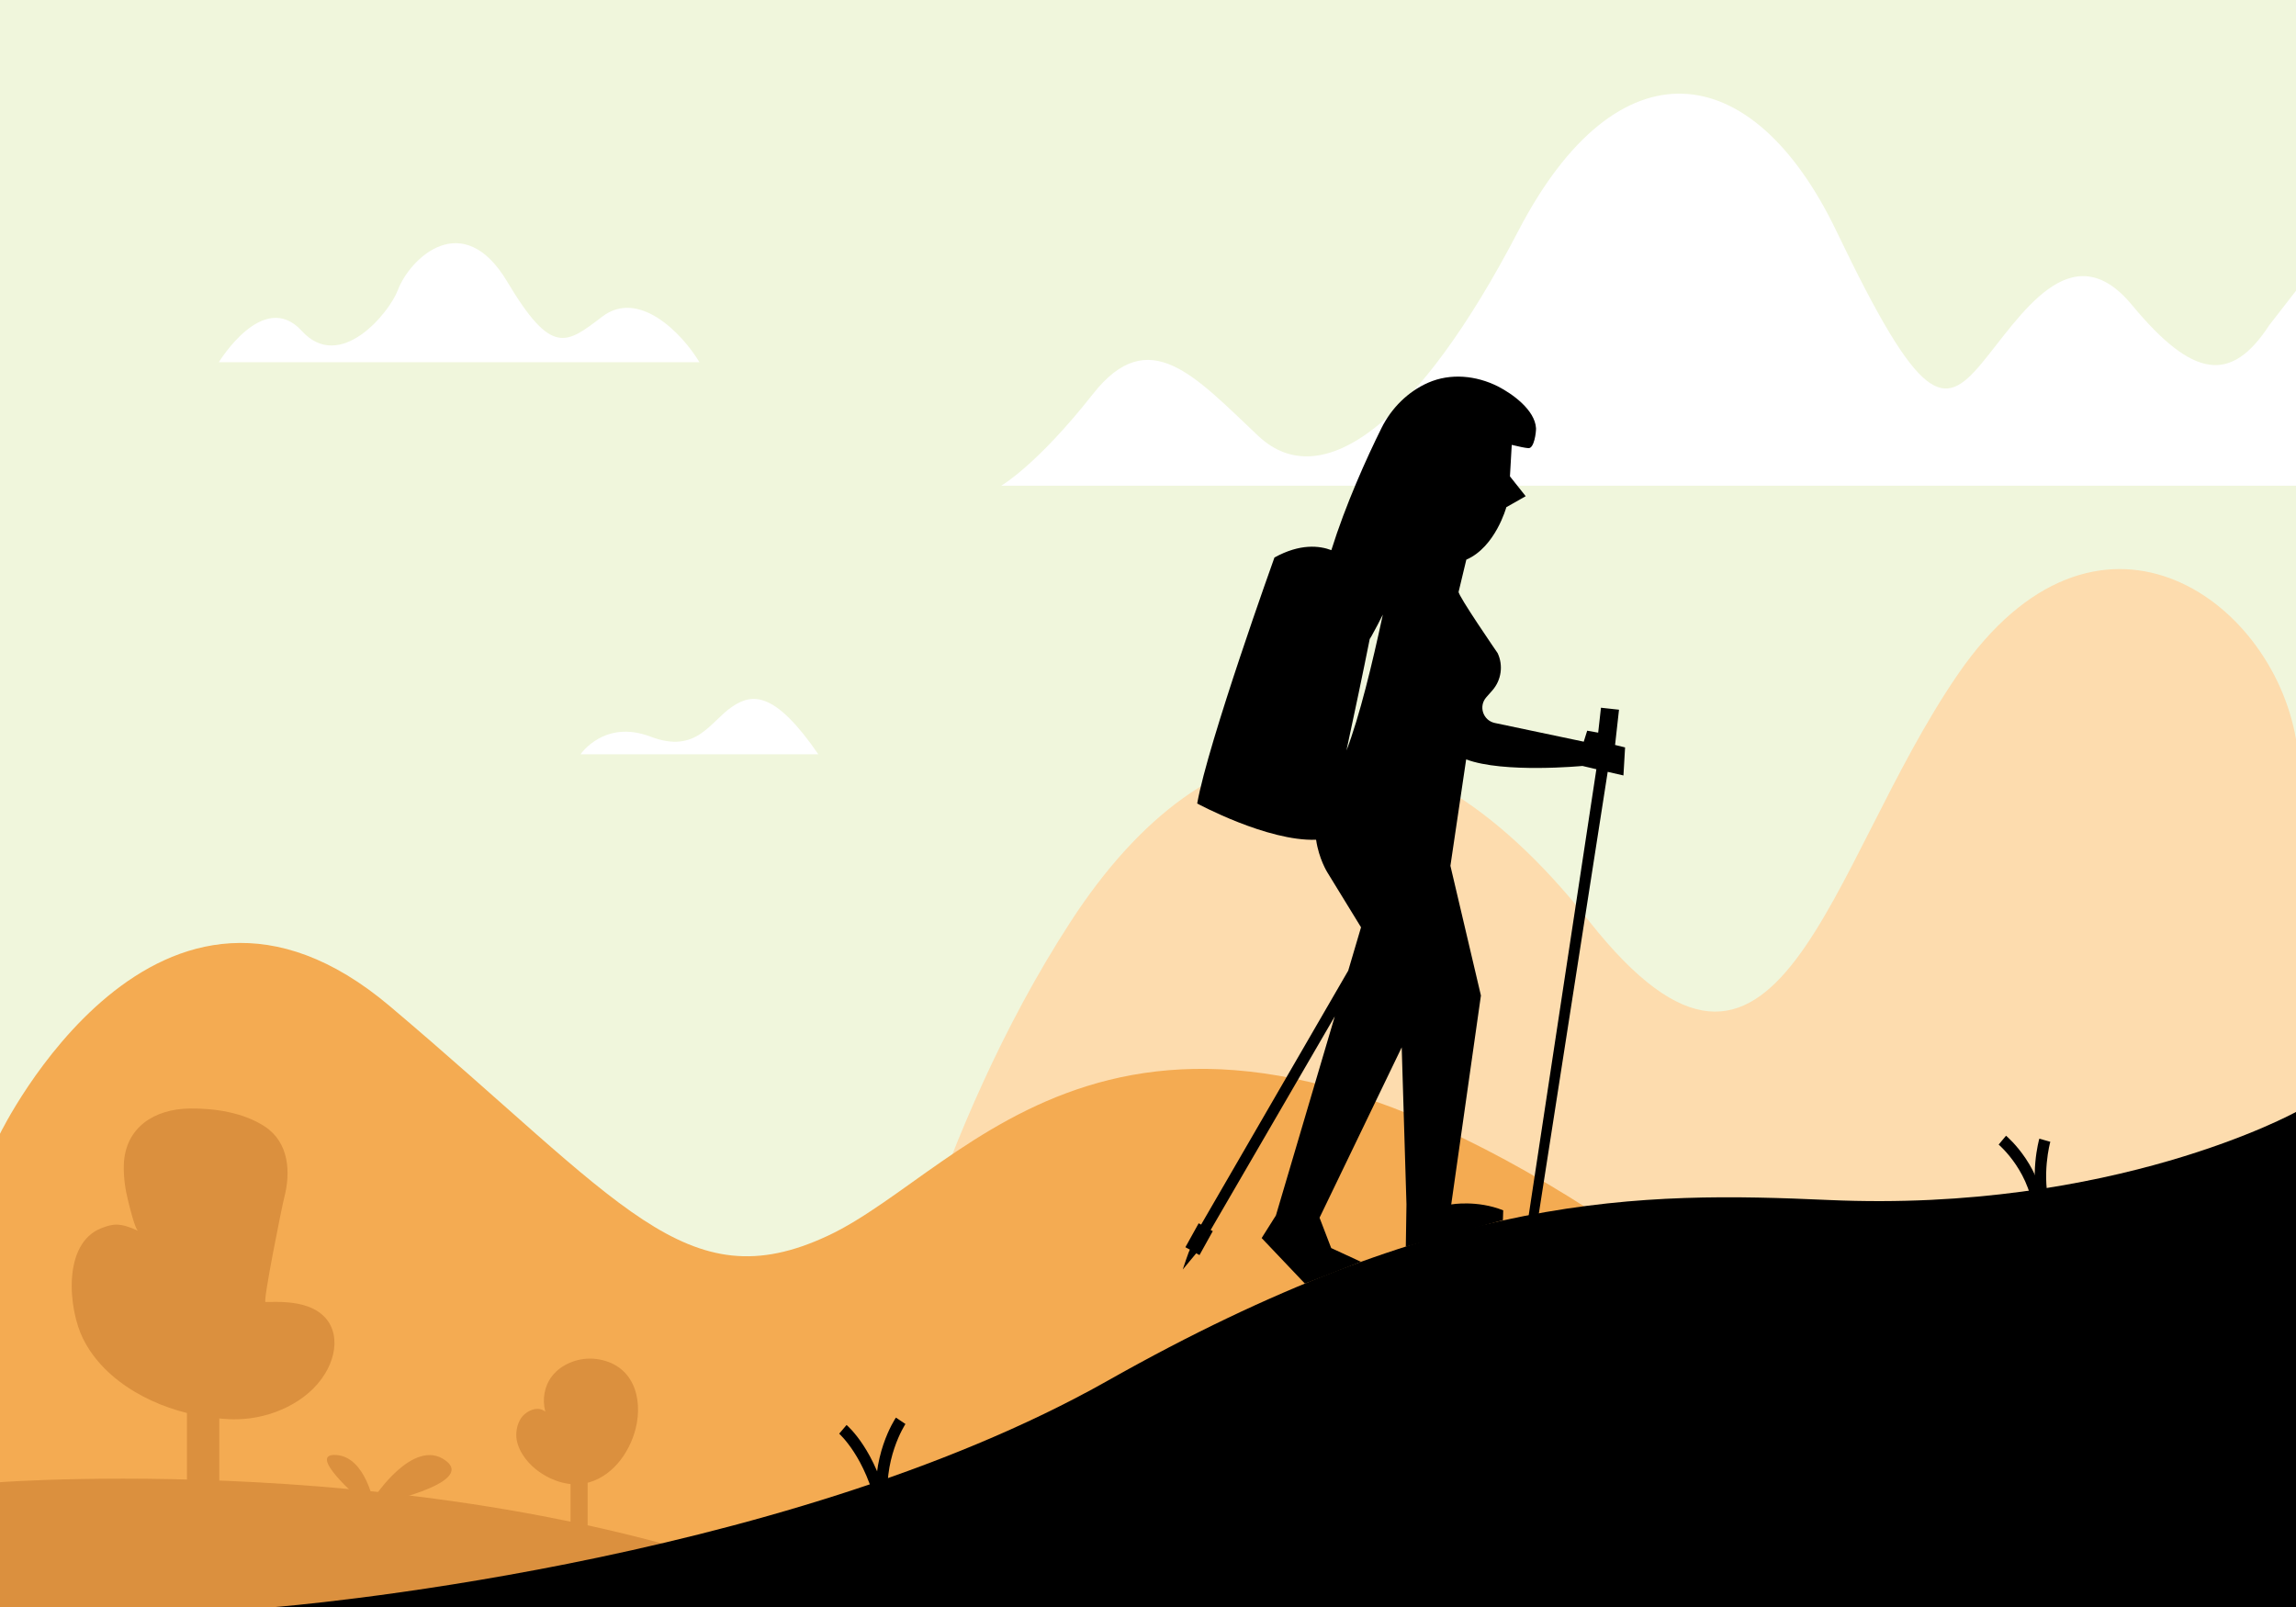 <?xml version="1.0" encoding="utf-8"?>
<!-- Generator: Adobe Illustrator 18.0.0, SVG Export Plug-In . SVG Version: 6.00 Build 0)  -->
<!DOCTYPE svg PUBLIC "-//W3C//DTD SVG 1.1//EN" "http://www.w3.org/Graphics/SVG/1.1/DTD/svg11.dtd">
<svg version="1.1" id="Layer_1" xmlns="http://www.w3.org/2000/svg" xmlns:xlink="http://www.w3.org/1999/xlink" x="0px" y="0px"
	 width="1400px" height="980px" viewBox="0 0 1400 980" enable-background="new 0 0 1400 980" xml:space="preserve">
<g>
	<g>
		<rect fill="#F0F6DC" width="1400" height="980"/>
	</g>
	<g>
		<path fill="#FDDCAE" d="M537.5,841c0,0,31.5-150.1,115.5-279.2s199.9-147,316,0S1113.4,528.1,1194,411c84-122,191-47.2,206,39.8
			V841H537.5z"/>
	</g>
	<g>
		<path fill="#F4AB52" d="M0,691.4c0,0,95.9-197.6,237.7-77.8s180.5,180.5,267.1,140s180.5-197.7,464.2-16V980H0V691.4z"/>
	</g>
	<g>
		<path fill="#DB903E" d="M0,903.9c0,0,294.8-22.3,513.9,76.1H0V903.9z"/>
	</g>
	<g>
		<path fill="#FFFFFF" d="M354,460c0,0,14.4-21.5,42.6-10.8c28.2,10.8,36.2-9,49.8-18.2c12.3-8.4,26.1-9.5,52.6,29H354z"/>
	</g>
	<g>
		<path d="M168,980c0,0,306.1-24.3,507.4-138c205.1-115.8,325.7-115.3,439.7-110.2c173.7,7.8,284.9-53.7,284.9-53.7V980H168z"/>
	</g>
	<g>
		<path d="M1240.1,742.9c-0.7-27.3-21.2-44.7-21.4-44.9l4.5-5.4c0.9,0.8,23.1,19.6,23.9,50.1L1240.1,742.9z"/>
	</g>
	<g>
		<path d="M1243.5,738.6c-6.2-21.6-0.3-43.3,0-44.2l6.7,1.9l-3.4-0.9l3.4,0.9c-0.1,0.2-5.7,20.7,0,40.3L1243.5,738.6z"/>
	</g>
	<g>
		<path d="M534.9,920.9c-7.1-32.5-23.1-46.4-23.2-46.6l4.5-5.3c0.7,0.6,17.9,15.4,25.6,50.4L534.9,920.9z"/>
	</g>
	<g>
		<path d="M534.9,920.6c-4.6-31.9,10.7-55.1,11.4-56.1l5.8,3.9c-0.1,0.2-14.5,22-10.2,51.2L534.9,920.6z"/>
	</g>
	<g>
		<rect x="114" y="808.3" fill="#DB903E" width="19.7" height="111.9"/>
	</g>
	<g>
		<rect x="347.9" y="878" fill="#DB903E" width="10.4" height="59.3"/>
	</g>
	<g>
		<path fill="#DB903E" d="M62,748.9c6.8-2.6,11.1-3.5,22.4,1.8c-1.9-0.1-5.8-16.4-6.3-18.5c-1.8-7.1-2.8-14.5-2.6-21.9
			c0.8-22.9,18.8-34,40.1-34.3c15.2-0.2,32.8,2.4,45.9,11c14.7,9.7,15.9,27.8,11.8,43.4c-1.4,5.4-13.1,63.6-11.4,63.6
			c8.7-0.2,17.6-0.2,25.7,2.7c18.8,6.7,20,25.7,10.6,41c-10.7,17.6-33.1,27.4-53.3,27.8c-6.6,0.2-13.2-0.6-19.8-1.6
			c-28.8-4.3-61-20.3-74.5-47.6C41.8,798.7,37.7,758.2,62,748.9z"/>
	</g>
	<g>
		<path fill="#FFFFFF" d="M133.5,220.8c0,0,27.1-44.7,50.5-19s53.4-11.1,58.6-24.9c7.3-19.4,39.6-50.6,66.7-5.1
			c27.1,45.4,35.9,38.1,57.9,21.3s48.3,9.5,59.3,27.8H133.5z"/>
	</g>
	<g>
		<path fill="#DB903E" d="M228.1,913.3c0,0,24-36.9,43.5-22.7c19.5,14.2-43.5,27.1-43.5,27.1s-4.9-29.2-23.1-30.4
			s12.9,25.9,18.2,30.4S228.1,913.3,228.1,913.3z"/>
	</g>
	<g>
		<path fill="#DB903E" d="M387.6,871.2c-3.9,15.4-15.1,30.4-31.3,33.5c-10.3,2-21.6-2.3-29.6-8.7c-6.1-4.9-11.9-12.9-11.9-20.9
			c0-4.6,1.6-9.8,5.2-12.8c3.5-2.9,8.6-4.6,12.5-1.4c-2-7.7-0.5-15.8,4.1-21.7c5.9-7.6,16.6-11.6,26.5-10.5
			C386,831.4,392.3,852.3,387.6,871.2z"/>
	</g>
	<g>
		<path fill="#FFFFFF" d="M610.5,296.2c0,0,21.7-12.4,55.9-55.9s62.1-10.9,100.9,25.6s97.8-8.3,158.4-124.9
			c60.5-116.6,142.8-107,194.1,0s65.2,108.6,88.5,80.6s54.3-80.7,91.6-35.7c37.3,45,60.5,48.1,83.8,12.4l16.3-21v118.9H610.5z"/>
	</g>
	<g>
		<path d="M984.8,454.3l2.4-21.5l-11-1.2l-1.7,15.2l-6.7-1.2l-2.1,6.7l-54.2-11.4c-7.2-1.5-10.1-10.2-5.2-15.7l3.7-4.2
			c5.5-6.3,6.7-15.2,3.2-22.7c0,0-24.3-35.3-23.8-37.4l4.7-19.6c17.8-7.7,24.4-32,24.4-32l11.8-6.7l-9.6-12.1l1.1-19.2
			c4.2,1,8.2,1.9,10.2,2c3.5,0.2,4.7-9.8,4.6-12.2c-0.7-11.1-14.3-20.9-23.3-25.5c-13.2-6.6-28.8-8.2-42.5-2.2
			c-12.3,5.4-22.4,15.5-28.4,27.6c-9.2,18.5-21.9,46.7-30.6,74.5c-7.1-2.7-19-4.2-34.7,4.5c0,0-40.5,112.7-47.1,150
			c0,0,42.8,23.2,72.5,22.1c1.7,11.7,6.8,19.8,6.8,19.8l20.6,33.6l-7.8,26.4l-89.7,154.9l-1.5-0.8l-8.1,14.6l2.8,1.5
			c-0.4-0.2-4.4,12.1-4.4,12.1l8.2-9.9l2,1.1l8.1-14.6l-1.3-0.7l75.7-130.3L778,741.2l-8.7,13.8l26.4,27.8l34.2-13.3l-18.2-8.4
			l-7.1-18.5l50.1-103.9l2.9,95.8l-0.4,25.8l59.2-16.2l0.2-6c-16-6.4-31.7-3.6-31.7-3.6L903,607.1L884.4,528l9.6-64.9
			c22.8,8.6,70.9,4,70.9,4l8.5,2l-50.7,334.2l6.1-2.2l51.5-330.4l9.6,2.2l1-17.1L984.8,454.3z M821,457.7
			c4.9-22.7,10.3-48.4,14.2-68c0.4-0.6,0.7-1.2,1.1-1.8c2.4-4.3,4.7-8.7,6.9-13.1C836.8,404.6,829,437,821,457.7z"/>
	</g>
</g>
</svg>
